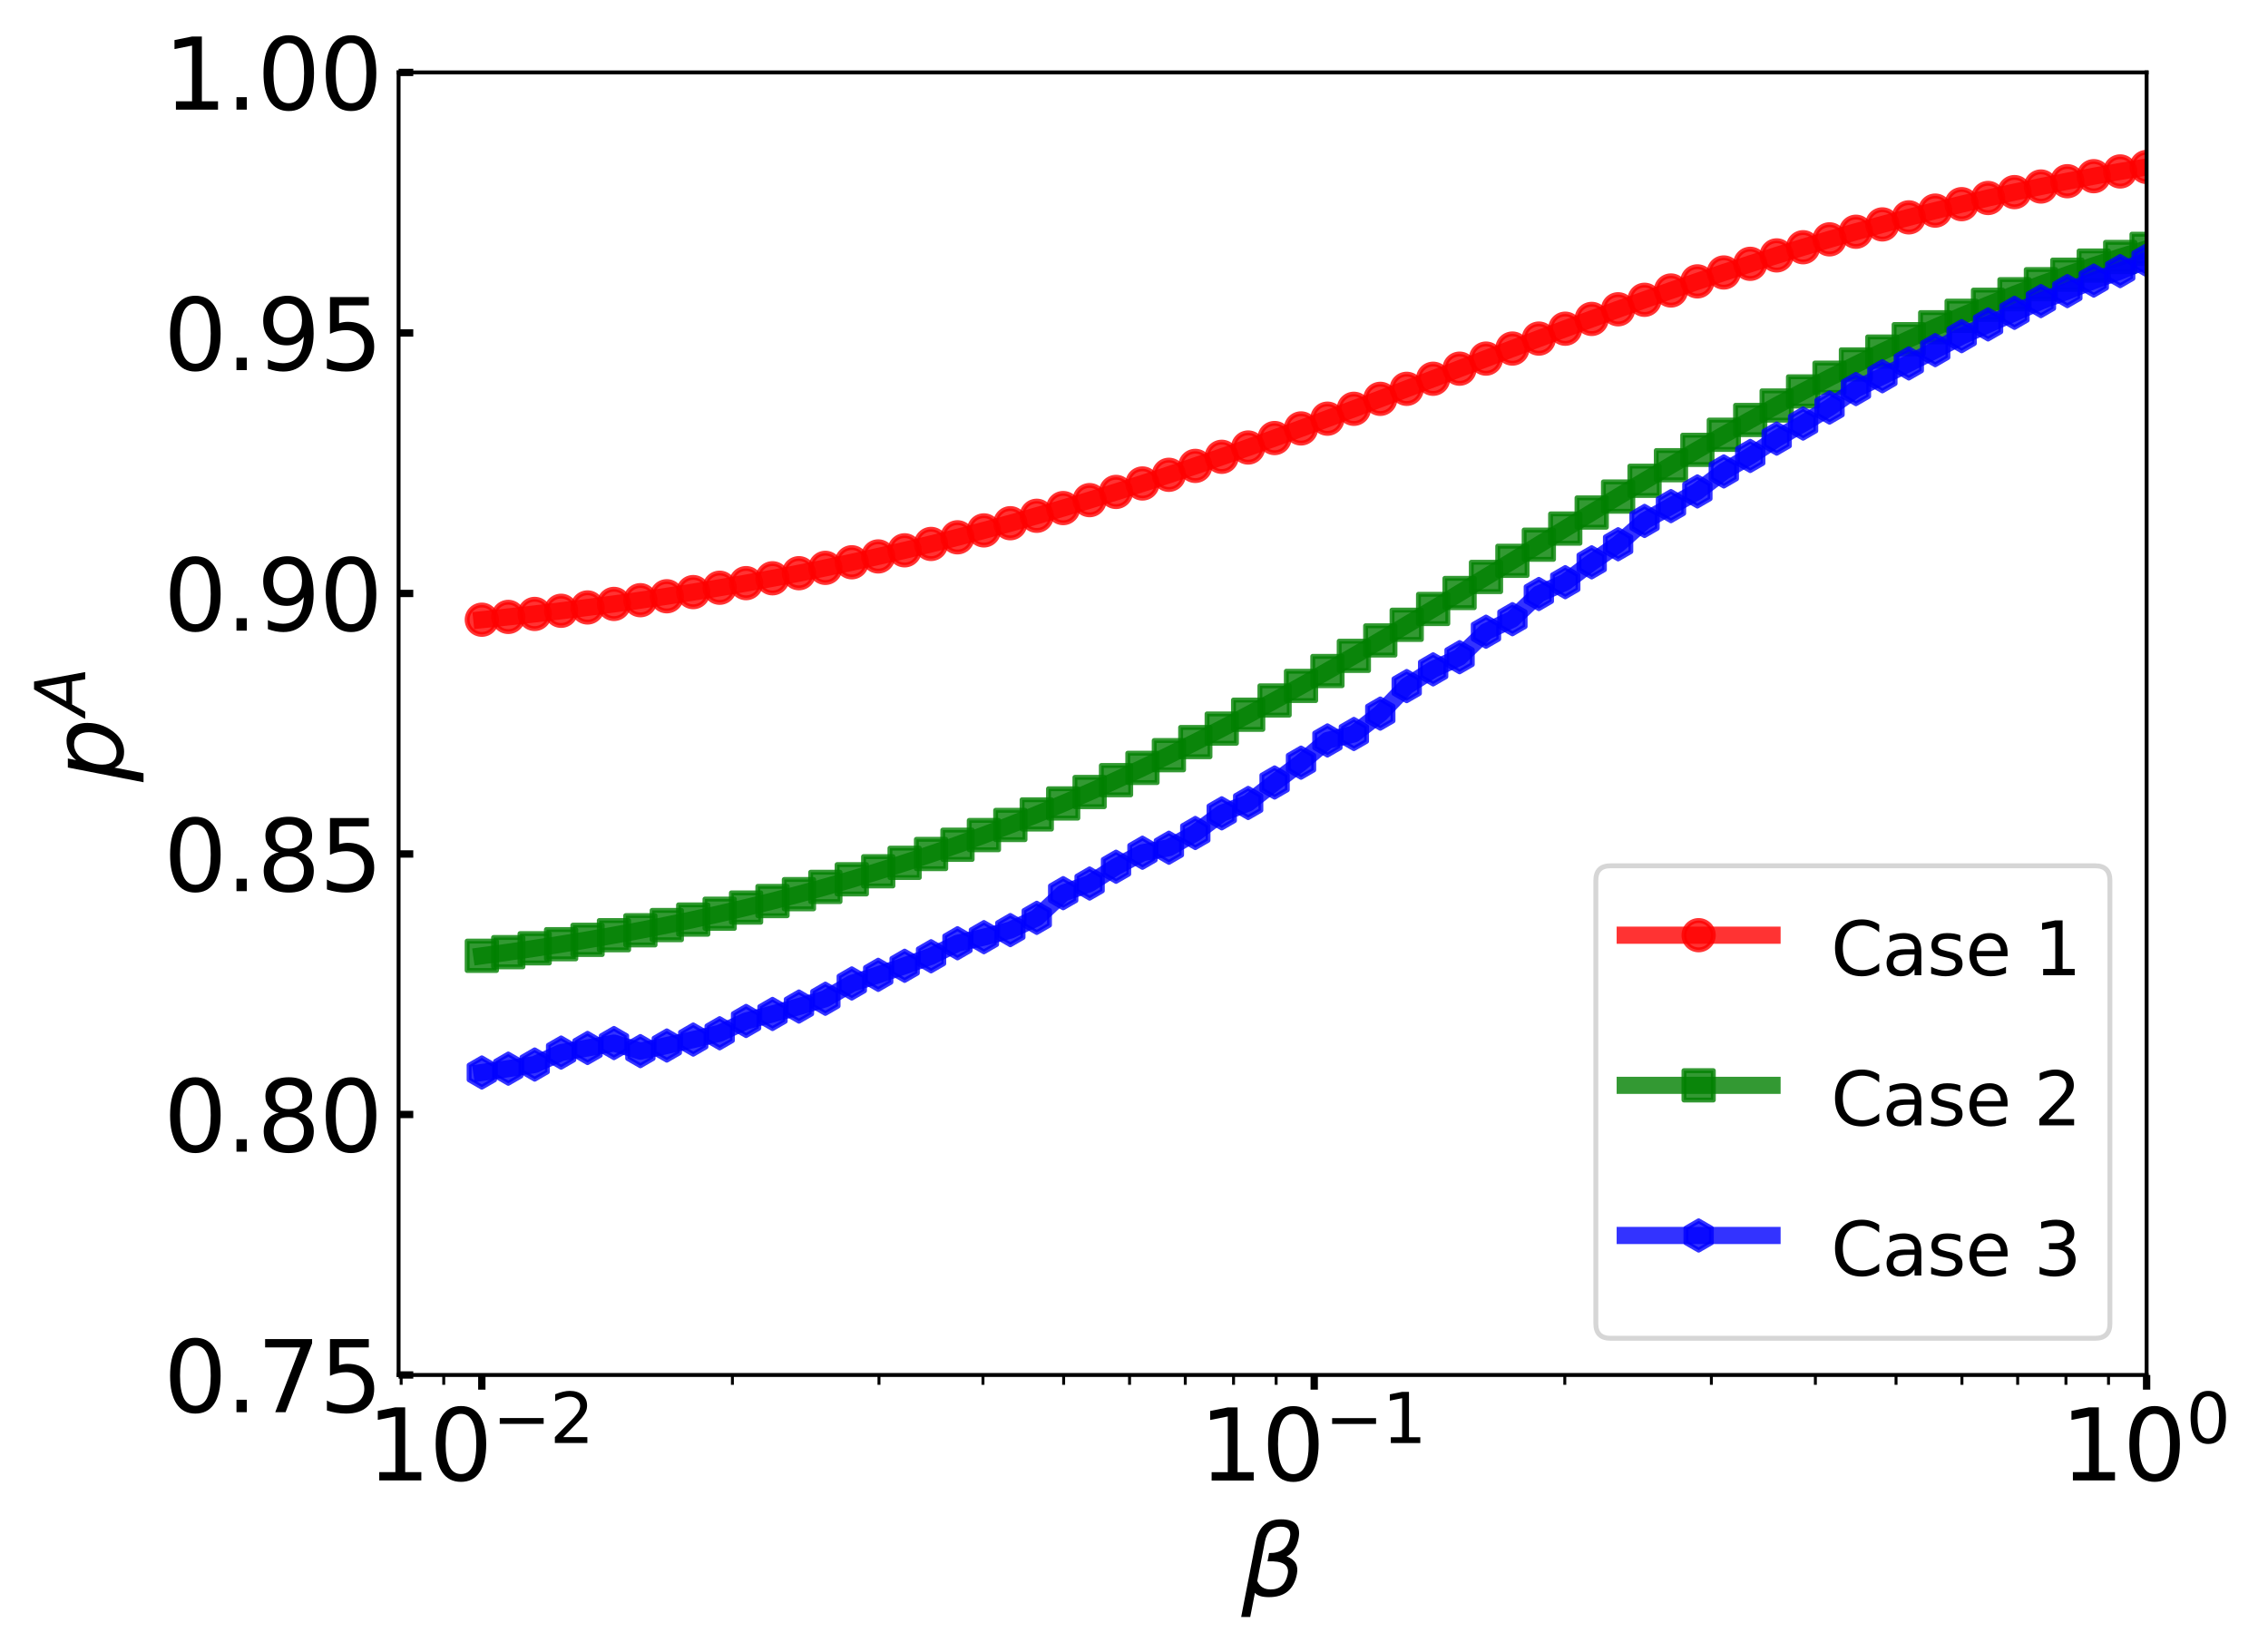 <?xml version="1.0" encoding="utf-8" standalone="no"?>
<!DOCTYPE svg PUBLIC "-//W3C//DTD SVG 1.1//EN"
  "http://www.w3.org/Graphics/SVG/1.1/DTD/svg11.dtd">
<svg xmlns:xlink="http://www.w3.org/1999/xlink" width="463.351pt" height="337.567pt" viewBox="0 0 463.351 337.567" xmlns="http://www.w3.org/2000/svg" version="1.1">
 <defs>
  <style type="text/css">*{stroke-linejoin: round; stroke-linecap: butt}</style>
 </defs>
 <g id="figure_1">
  <g id="patch_1">
   <path d="M 0 337.567 
L 463.351 337.567 
L 463.351 0 
L 0 0 
z
" style="fill: #ffffff"/>
  </g>
  <g id="axes_1">
   <g id="patch_2">
    <path d="M 81.431 280.91 
L 438.551 280.91 
L 438.551 14.798 
L 81.431 14.798 
z
" style="fill: #ffffff"/>
   </g>
   <g id="matplotlib.axis_1">
    <g id="xtick_1">
     <g id="line2d_1">
      <defs>
       <path id="m69ffaa3c7c" d="M 0 0 
L 0 3 
" style="stroke: #000000; stroke-width: 1.5"/>
      </defs>
      <g>
       <use xlink:href="#m69ffaa3c7c" x="98.437" y="280.91" style="stroke: #000000; stroke-width: 1.5"/>
      </g>
     </g>
     <g id="text_1">
      <!-- $\mathdefault{10^{-2}}$ -->
      <g transform="translate(74.937 302.607) scale(0.2 -0.2)">
       <defs>
        <path id="DejaVuSans-31" d="M 794 531 
L 1825 531 
L 1825 4091 
L 703 3866 
L 703 4441 
L 1819 4666 
L 2450 4666 
L 2450 531 
L 3481 531 
L 3481 0 
L 794 0 
L 794 531 
z
" transform="scale(0.016)"/>
        <path id="DejaVuSans-30" d="M 2034 4250 
Q 1547 4250 1301 3770 
Q 1056 3291 1056 2328 
Q 1056 1369 1301 889 
Q 1547 409 2034 409 
Q 2525 409 2770 889 
Q 3016 1369 3016 2328 
Q 3016 3291 2770 3770 
Q 2525 4250 2034 4250 
z
M 2034 4750 
Q 2819 4750 3233 4129 
Q 3647 3509 3647 2328 
Q 3647 1150 3233 529 
Q 2819 -91 2034 -91 
Q 1250 -91 836 529 
Q 422 1150 422 2328 
Q 422 3509 836 4129 
Q 1250 4750 2034 4750 
z
" transform="scale(0.016)"/>
        <path id="DejaVuSans-2212" d="M 678 2272 
L 4684 2272 
L 4684 1741 
L 678 1741 
L 678 2272 
z
" transform="scale(0.016)"/>
        <path id="DejaVuSans-32" d="M 1228 531 
L 3431 531 
L 3431 0 
L 469 0 
L 469 531 
Q 828 903 1448 1529 
Q 2069 2156 2228 2338 
Q 2531 2678 2651 2914 
Q 2772 3150 2772 3378 
Q 2772 3750 2511 3984 
Q 2250 4219 1831 4219 
Q 1534 4219 1204 4116 
Q 875 4013 500 3803 
L 500 4441 
Q 881 4594 1212 4672 
Q 1544 4750 1819 4750 
Q 2544 4750 2975 4387 
Q 3406 4025 3406 3419 
Q 3406 3131 3298 2873 
Q 3191 2616 2906 2266 
Q 2828 2175 2409 1742 
Q 1991 1309 1228 531 
z
" transform="scale(0.016)"/>
       </defs>
       <use xlink:href="#DejaVuSans-31" transform="translate(0 0.766)"/>
       <use xlink:href="#DejaVuSans-30" transform="translate(63.623 0.766)"/>
       <use xlink:href="#DejaVuSans-2212" transform="translate(128.203 39.047) scale(0.7)"/>
       <use xlink:href="#DejaVuSans-32" transform="translate(186.855 39.047) scale(0.7)"/>
      </g>
     </g>
    </g>
    <g id="xtick_2">
     <g id="line2d_2">
      <g>
       <use xlink:href="#m69ffaa3c7c" x="268.494" y="280.91" style="stroke: #000000; stroke-width: 1.5"/>
      </g>
     </g>
     <g id="text_2">
      <!-- $\mathdefault{10^{-1}}$ -->
      <g transform="translate(244.994 302.607) scale(0.2 -0.2)">
       <use xlink:href="#DejaVuSans-31" transform="translate(0 0.684)"/>
       <use xlink:href="#DejaVuSans-30" transform="translate(63.623 0.684)"/>
       <use xlink:href="#DejaVuSans-2212" transform="translate(128.203 38.966) scale(0.7)"/>
       <use xlink:href="#DejaVuSans-31" transform="translate(186.855 38.966) scale(0.7)"/>
      </g>
     </g>
    </g>
    <g id="xtick_3">
     <g id="line2d_3">
      <g>
       <use xlink:href="#m69ffaa3c7c" x="438.551" y="280.91" style="stroke: #000000; stroke-width: 1.5"/>
      </g>
     </g>
     <g id="text_3">
      <!-- $\mathdefault{10^{0}}$ -->
      <g transform="translate(420.951 302.607) scale(0.2 -0.2)">
       <use xlink:href="#DejaVuSans-31" transform="translate(0 0.766)"/>
       <use xlink:href="#DejaVuSans-30" transform="translate(63.623 0.766)"/>
       <use xlink:href="#DejaVuSans-30" transform="translate(128.203 39.047) scale(0.7)"/>
      </g>
     </g>
    </g>
    <g id="xtick_4">
     <g id="line2d_4">
      <defs>
       <path id="m3cded58cf1" d="M 0 0 
L 0 2 
" style="stroke: #000000; stroke-width: 0.6"/>
      </defs>
      <g>
       <use xlink:href="#m3cded58cf1" x="81.957" y="280.91" style="stroke: #000000; stroke-width: 0.6"/>
      </g>
     </g>
    </g>
    <g id="xtick_5">
     <g id="line2d_5">
      <g>
       <use xlink:href="#m3cded58cf1" x="90.656" y="280.91" style="stroke: #000000; stroke-width: 0.6"/>
      </g>
     </g>
    </g>
    <g id="xtick_6">
     <g id="line2d_6">
      <g>
       <use xlink:href="#m3cded58cf1" x="149.629" y="280.91" style="stroke: #000000; stroke-width: 0.6"/>
      </g>
     </g>
    </g>
    <g id="xtick_7">
     <g id="line2d_7">
      <g>
       <use xlink:href="#m3cded58cf1" x="179.575" y="280.91" style="stroke: #000000; stroke-width: 0.6"/>
      </g>
     </g>
    </g>
    <g id="xtick_8">
     <g id="line2d_8">
      <g>
       <use xlink:href="#m3cded58cf1" x="200.822" y="280.91" style="stroke: #000000; stroke-width: 0.6"/>
      </g>
     </g>
    </g>
    <g id="xtick_9">
     <g id="line2d_9">
      <g>
       <use xlink:href="#m3cded58cf1" x="217.302" y="280.91" style="stroke: #000000; stroke-width: 0.6"/>
      </g>
     </g>
    </g>
    <g id="xtick_10">
     <g id="line2d_10">
      <g>
       <use xlink:href="#m3cded58cf1" x="230.767" y="280.91" style="stroke: #000000; stroke-width: 0.6"/>
      </g>
     </g>
    </g>
    <g id="xtick_11">
     <g id="line2d_11">
      <g>
       <use xlink:href="#m3cded58cf1" x="242.152" y="280.91" style="stroke: #000000; stroke-width: 0.6"/>
      </g>
     </g>
    </g>
    <g id="xtick_12">
     <g id="line2d_12">
      <g>
       <use xlink:href="#m3cded58cf1" x="252.014" y="280.91" style="stroke: #000000; stroke-width: 0.6"/>
      </g>
     </g>
    </g>
    <g id="xtick_13">
     <g id="line2d_13">
      <g>
       <use xlink:href="#m3cded58cf1" x="260.713" y="280.91" style="stroke: #000000; stroke-width: 0.6"/>
      </g>
     </g>
    </g>
    <g id="xtick_14">
     <g id="line2d_14">
      <g>
       <use xlink:href="#m3cded58cf1" x="319.686" y="280.91" style="stroke: #000000; stroke-width: 0.6"/>
      </g>
     </g>
    </g>
    <g id="xtick_15">
     <g id="line2d_15">
      <g>
       <use xlink:href="#m3cded58cf1" x="349.632" y="280.91" style="stroke: #000000; stroke-width: 0.6"/>
      </g>
     </g>
    </g>
    <g id="xtick_16">
     <g id="line2d_16">
      <g>
       <use xlink:href="#m3cded58cf1" x="370.879" y="280.91" style="stroke: #000000; stroke-width: 0.6"/>
      </g>
     </g>
    </g>
    <g id="xtick_17">
     <g id="line2d_17">
      <g>
       <use xlink:href="#m3cded58cf1" x="387.359" y="280.91" style="stroke: #000000; stroke-width: 0.6"/>
      </g>
     </g>
    </g>
    <g id="xtick_18">
     <g id="line2d_18">
      <g>
       <use xlink:href="#m3cded58cf1" x="400.824" y="280.91" style="stroke: #000000; stroke-width: 0.6"/>
      </g>
     </g>
    </g>
    <g id="xtick_19">
     <g id="line2d_19">
      <g>
       <use xlink:href="#m3cded58cf1" x="412.209" y="280.91" style="stroke: #000000; stroke-width: 0.6"/>
      </g>
     </g>
    </g>
    <g id="xtick_20">
     <g id="line2d_20">
      <g>
       <use xlink:href="#m3cded58cf1" x="422.071" y="280.91" style="stroke: #000000; stroke-width: 0.6"/>
      </g>
     </g>
    </g>
    <g id="xtick_21">
     <g id="line2d_21">
      <g>
       <use xlink:href="#m3cded58cf1" x="430.77" y="280.91" style="stroke: #000000; stroke-width: 0.6"/>
      </g>
     </g>
    </g>
    <g id="text_4">
     <!-- $\beta$ -->
     <g transform="translate(253.591 326.167) scale(0.2 -0.2)">
      <defs>
       <path id="DejaVuSans-Oblique-3b2" d="M 872 216 
L 572 -1331 
L -6 -1331 
L 928 3478 
Q 1206 4903 2538 4903 
Q 3888 4903 3659 3700 
Q 3503 2844 2894 2531 
Q 3713 2250 3553 1416 
Q 3272 -69 1759 -66 
Q 1097 -63 872 216 
z
M 1019 966 
Q 1259 422 1875 425 
Q 2775 425 2966 1406 
Q 3138 2288 1675 2219 
L 1778 2750 
Q 2909 2731 3106 3750 
Q 3241 4438 2509 4434 
Q 1691 4434 1503 3459 
L 1019 966 
z
" transform="scale(0.016)"/>
      </defs>
      <use xlink:href="#DejaVuSans-Oblique-3b2" transform="translate(0 0.391)"/>
     </g>
    </g>
   </g>
   <g id="matplotlib.axis_2">
    <g id="ytick_1">
     <g id="line2d_22">
      <defs>
       <path id="mc1d784215a" d="M 0 0 
L 3 0 
" style="stroke: #000000; stroke-width: 1.5"/>
      </defs>
      <g>
       <use xlink:href="#mc1d784215a" x="81.431" y="280.91" style="stroke: #000000; stroke-width: 1.5"/>
      </g>
     </g>
     <g id="text_5">
      <!-- 0.75 -->
      <g transform="translate(33.4 288.509) scale(0.2 -0.2)">
       <defs>
        <path id="DejaVuSans-2e" d="M 684 794 
L 1344 794 
L 1344 0 
L 684 0 
L 684 794 
z
" transform="scale(0.016)"/>
        <path id="DejaVuSans-37" d="M 525 4666 
L 3525 4666 
L 3525 4397 
L 1831 0 
L 1172 0 
L 2766 4134 
L 525 4134 
L 525 4666 
z
" transform="scale(0.016)"/>
        <path id="DejaVuSans-35" d="M 691 4666 
L 3169 4666 
L 3169 4134 
L 1269 4134 
L 1269 2991 
Q 1406 3038 1543 3061 
Q 1681 3084 1819 3084 
Q 2600 3084 3056 2656 
Q 3513 2228 3513 1497 
Q 3513 744 3044 326 
Q 2575 -91 1722 -91 
Q 1428 -91 1123 -41 
Q 819 9 494 109 
L 494 744 
Q 775 591 1075 516 
Q 1375 441 1709 441 
Q 2250 441 2565 725 
Q 2881 1009 2881 1497 
Q 2881 1984 2565 2268 
Q 2250 2553 1709 2553 
Q 1456 2553 1204 2497 
Q 953 2441 691 2322 
L 691 4666 
z
" transform="scale(0.016)"/>
       </defs>
       <use xlink:href="#DejaVuSans-30"/>
       <use xlink:href="#DejaVuSans-2e" transform="translate(63.623 0)"/>
       <use xlink:href="#DejaVuSans-37" transform="translate(95.41 0)"/>
       <use xlink:href="#DejaVuSans-35" transform="translate(159.033 0)"/>
      </g>
     </g>
    </g>
    <g id="ytick_2">
     <g id="line2d_23">
      <g>
       <use xlink:href="#mc1d784215a" x="81.431" y="227.688" style="stroke: #000000; stroke-width: 1.5"/>
      </g>
     </g>
     <g id="text_6">
      <!-- 0.80 -->
      <g transform="translate(33.4 235.286) scale(0.2 -0.2)">
       <defs>
        <path id="DejaVuSans-38" d="M 2034 2216 
Q 1584 2216 1326 1975 
Q 1069 1734 1069 1313 
Q 1069 891 1326 650 
Q 1584 409 2034 409 
Q 2484 409 2743 651 
Q 3003 894 3003 1313 
Q 3003 1734 2745 1975 
Q 2488 2216 2034 2216 
z
M 1403 2484 
Q 997 2584 770 2862 
Q 544 3141 544 3541 
Q 544 4100 942 4425 
Q 1341 4750 2034 4750 
Q 2731 4750 3128 4425 
Q 3525 4100 3525 3541 
Q 3525 3141 3298 2862 
Q 3072 2584 2669 2484 
Q 3125 2378 3379 2068 
Q 3634 1759 3634 1313 
Q 3634 634 3220 271 
Q 2806 -91 2034 -91 
Q 1263 -91 848 271 
Q 434 634 434 1313 
Q 434 1759 690 2068 
Q 947 2378 1403 2484 
z
M 1172 3481 
Q 1172 3119 1398 2916 
Q 1625 2713 2034 2713 
Q 2441 2713 2670 2916 
Q 2900 3119 2900 3481 
Q 2900 3844 2670 4047 
Q 2441 4250 2034 4250 
Q 1625 4250 1398 4047 
Q 1172 3844 1172 3481 
z
" transform="scale(0.016)"/>
       </defs>
       <use xlink:href="#DejaVuSans-30"/>
       <use xlink:href="#DejaVuSans-2e" transform="translate(63.623 0)"/>
       <use xlink:href="#DejaVuSans-38" transform="translate(95.41 0)"/>
       <use xlink:href="#DejaVuSans-30" transform="translate(159.033 0)"/>
      </g>
     </g>
    </g>
    <g id="ytick_3">
     <g id="line2d_24">
      <g>
       <use xlink:href="#mc1d784215a" x="81.431" y="174.466" style="stroke: #000000; stroke-width: 1.5"/>
      </g>
     </g>
     <g id="text_7">
      <!-- 0.85 -->
      <g transform="translate(33.4 182.064) scale(0.2 -0.2)">
       <use xlink:href="#DejaVuSans-30"/>
       <use xlink:href="#DejaVuSans-2e" transform="translate(63.623 0)"/>
       <use xlink:href="#DejaVuSans-38" transform="translate(95.41 0)"/>
       <use xlink:href="#DejaVuSans-35" transform="translate(159.033 0)"/>
      </g>
     </g>
    </g>
    <g id="ytick_4">
     <g id="line2d_25">
      <g>
       <use xlink:href="#mc1d784215a" x="81.431" y="121.243" style="stroke: #000000; stroke-width: 1.5"/>
      </g>
     </g>
     <g id="text_8">
      <!-- 0.90 -->
      <g transform="translate(33.4 128.842) scale(0.2 -0.2)">
       <defs>
        <path id="DejaVuSans-39" d="M 703 97 
L 703 672 
Q 941 559 1184 500 
Q 1428 441 1663 441 
Q 2288 441 2617 861 
Q 2947 1281 2994 2138 
Q 2813 1869 2534 1725 
Q 2256 1581 1919 1581 
Q 1219 1581 811 2004 
Q 403 2428 403 3163 
Q 403 3881 828 4315 
Q 1253 4750 1959 4750 
Q 2769 4750 3195 4129 
Q 3622 3509 3622 2328 
Q 3622 1225 3098 567 
Q 2575 -91 1691 -91 
Q 1453 -91 1209 -44 
Q 966 3 703 97 
z
M 1959 2075 
Q 2384 2075 2632 2365 
Q 2881 2656 2881 3163 
Q 2881 3666 2632 3958 
Q 2384 4250 1959 4250 
Q 1534 4250 1286 3958 
Q 1038 3666 1038 3163 
Q 1038 2656 1286 2365 
Q 1534 2075 1959 2075 
z
" transform="scale(0.016)"/>
       </defs>
       <use xlink:href="#DejaVuSans-30"/>
       <use xlink:href="#DejaVuSans-2e" transform="translate(63.623 0)"/>
       <use xlink:href="#DejaVuSans-39" transform="translate(95.41 0)"/>
       <use xlink:href="#DejaVuSans-30" transform="translate(159.033 0)"/>
      </g>
     </g>
    </g>
    <g id="ytick_5">
     <g id="line2d_26">
      <g>
       <use xlink:href="#mc1d784215a" x="81.431" y="68.021" style="stroke: #000000; stroke-width: 1.5"/>
      </g>
     </g>
     <g id="text_9">
      <!-- 0.95 -->
      <g transform="translate(33.4 75.619) scale(0.2 -0.2)">
       <use xlink:href="#DejaVuSans-30"/>
       <use xlink:href="#DejaVuSans-2e" transform="translate(63.623 0)"/>
       <use xlink:href="#DejaVuSans-39" transform="translate(95.41 0)"/>
       <use xlink:href="#DejaVuSans-35" transform="translate(159.033 0)"/>
      </g>
     </g>
    </g>
    <g id="ytick_6">
     <g id="line2d_27">
      <g>
       <use xlink:href="#mc1d784215a" x="81.431" y="14.798" style="stroke: #000000; stroke-width: 1.5"/>
      </g>
     </g>
     <g id="text_10">
      <!-- 1.00 -->
      <g transform="translate(33.4 22.397) scale(0.2 -0.2)">
       <use xlink:href="#DejaVuSans-31"/>
       <use xlink:href="#DejaVuSans-2e" transform="translate(63.623 0)"/>
       <use xlink:href="#DejaVuSans-30" transform="translate(95.41 0)"/>
       <use xlink:href="#DejaVuSans-30" transform="translate(159.033 0)"/>
      </g>
     </g>
    </g>
    <g id="text_11">
     <!-- $p^{A}$ -->
     <g transform="translate(25.2 159.754) rotate(-90) scale(0.2 -0.2)">
      <defs>
       <path id="DejaVuSans-Oblique-70" d="M 3175 2156 
Q 3175 2616 2975 2859 
Q 2775 3103 2400 3103 
Q 2144 3103 1911 2972 
Q 1678 2841 1497 2591 
Q 1319 2344 1212 1994 
Q 1106 1644 1106 1300 
Q 1106 863 1306 627 
Q 1506 391 1875 391 
Q 2147 391 2380 519 
Q 2613 647 2778 891 
Q 2956 1147 3065 1494 
Q 3175 1841 3175 2156 
z
M 1394 2969 
Q 1625 3272 1939 3428 
Q 2253 3584 2638 3584 
Q 3175 3584 3472 3232 
Q 3769 2881 3769 2247 
Q 3769 1728 3584 1258 
Q 3400 788 3053 416 
Q 2822 169 2531 39 
Q 2241 -91 1919 -91 
Q 1547 -91 1294 64 
Q 1041 219 916 525 
L 556 -1331 
L -19 -1331 
L 922 3500 
L 1497 3500 
L 1394 2969 
z
" transform="scale(0.016)"/>
       <path id="DejaVuSans-Oblique-41" d="M 2356 4666 
L 3072 4666 
L 3938 0 
L 3278 0 
L 3084 1197 
L 984 1197 
L 325 0 
L -341 0 
L 2356 4666 
z
M 2584 4044 
L 1275 1722 
L 2988 1722 
L 2584 4044 
z
" transform="scale(0.016)"/>
      </defs>
      <use xlink:href="#DejaVuSans-Oblique-70" transform="translate(0 0.684)"/>
      <use xlink:href="#DejaVuSans-Oblique-41" transform="translate(68.126 38.966) scale(0.7)"/>
     </g>
    </g>
   </g>
   <g id="line2d_28">
    <path d="M 98.437 126.609 
L 103.836 126.036 
L 109.234 125.428 
L 114.633 124.785 
L 120.032 124.103 
L 125.43 123.383 
L 130.829 122.621 
L 136.227 121.817 
L 141.626 120.968 
L 147.025 120.075 
L 152.423 119.134 
L 157.822 118.144 
L 163.221 117.106 
L 168.619 116.016 
L 174.018 114.874 
L 179.417 113.679 
L 184.815 112.431 
L 190.214 111.129 
L 195.612 109.772 
L 201.011 108.361 
L 206.41 106.895 
L 211.808 105.375 
L 217.207 103.802 
L 222.606 102.177 
L 228.004 100.501 
L 233.403 98.775 
L 238.802 97.002 
L 244.2 95.184 
L 249.599 93.325 
L 254.998 91.426 
L 260.396 89.492 
L 265.795 87.527 
L 271.193 85.534 
L 276.592 83.517 
L 281.991 81.483 
L 287.389 79.435 
L 292.788 77.379 
L 298.187 75.319 
L 303.585 73.262 
L 308.984 71.211 
L 314.383 69.174 
L 319.781 67.153 
L 325.18 65.156 
L 330.578 63.186 
L 335.977 61.248 
L 341.376 59.347 
L 346.774 57.486 
L 352.173 55.669 
L 357.572 53.899 
L 362.97 52.179 
L 368.369 50.512 
L 373.768 48.9 
L 379.166 47.345 
L 384.565 45.847 
L 389.963 44.408 
L 395.362 43.029 
L 400.761 41.709 
L 406.159 40.449 
L 411.558 39.249 
L 416.957 38.107 
L 422.355 37.023 
L 427.754 35.997 
L 433.153 35.026 
L 438.551 34.11 
" clip-path="url(#pe1bb1649dc)" style="fill: none; stroke: #ff0000; stroke-opacity: 0.8; stroke-width: 3.5; stroke-linecap: square"/>
    <defs>
     <path id="m45ad259f11" d="M 0 3 
C 0.796 3 1.559 2.684 2.121 2.121 
C 2.684 1.559 3 0.796 3 0 
C 3 -0.796 2.684 -1.559 2.121 -2.121 
C 1.559 -2.684 0.796 -3 0 -3 
C -0.796 -3 -1.559 -2.684 -2.121 -2.121 
C -2.684 -1.559 -3 -0.796 -3 0 
C -3 0.796 -2.684 1.559 -2.121 2.121 
C -1.559 2.684 -0.796 3 0 3 
z
" style="stroke: #ff0000; stroke-opacity: 0.8"/>
    </defs>
    <g clip-path="url(#pe1bb1649dc)">
     <use xlink:href="#m45ad259f11" x="98.437" y="126.609" style="fill: #ff0000; fill-opacity: 0.8; stroke: #ff0000; stroke-opacity: 0.8"/>
     <use xlink:href="#m45ad259f11" x="103.836" y="126.036" style="fill: #ff0000; fill-opacity: 0.8; stroke: #ff0000; stroke-opacity: 0.8"/>
     <use xlink:href="#m45ad259f11" x="109.234" y="125.428" style="fill: #ff0000; fill-opacity: 0.8; stroke: #ff0000; stroke-opacity: 0.8"/>
     <use xlink:href="#m45ad259f11" x="114.633" y="124.785" style="fill: #ff0000; fill-opacity: 0.8; stroke: #ff0000; stroke-opacity: 0.8"/>
     <use xlink:href="#m45ad259f11" x="120.032" y="124.103" style="fill: #ff0000; fill-opacity: 0.8; stroke: #ff0000; stroke-opacity: 0.8"/>
     <use xlink:href="#m45ad259f11" x="125.43" y="123.383" style="fill: #ff0000; fill-opacity: 0.8; stroke: #ff0000; stroke-opacity: 0.8"/>
     <use xlink:href="#m45ad259f11" x="130.829" y="122.621" style="fill: #ff0000; fill-opacity: 0.8; stroke: #ff0000; stroke-opacity: 0.8"/>
     <use xlink:href="#m45ad259f11" x="136.227" y="121.817" style="fill: #ff0000; fill-opacity: 0.8; stroke: #ff0000; stroke-opacity: 0.8"/>
     <use xlink:href="#m45ad259f11" x="141.626" y="120.968" style="fill: #ff0000; fill-opacity: 0.8; stroke: #ff0000; stroke-opacity: 0.8"/>
     <use xlink:href="#m45ad259f11" x="147.025" y="120.075" style="fill: #ff0000; fill-opacity: 0.8; stroke: #ff0000; stroke-opacity: 0.8"/>
     <use xlink:href="#m45ad259f11" x="152.423" y="119.134" style="fill: #ff0000; fill-opacity: 0.8; stroke: #ff0000; stroke-opacity: 0.8"/>
     <use xlink:href="#m45ad259f11" x="157.822" y="118.144" style="fill: #ff0000; fill-opacity: 0.8; stroke: #ff0000; stroke-opacity: 0.8"/>
     <use xlink:href="#m45ad259f11" x="163.221" y="117.106" style="fill: #ff0000; fill-opacity: 0.8; stroke: #ff0000; stroke-opacity: 0.8"/>
     <use xlink:href="#m45ad259f11" x="168.619" y="116.016" style="fill: #ff0000; fill-opacity: 0.8; stroke: #ff0000; stroke-opacity: 0.8"/>
     <use xlink:href="#m45ad259f11" x="174.018" y="114.874" style="fill: #ff0000; fill-opacity: 0.8; stroke: #ff0000; stroke-opacity: 0.8"/>
     <use xlink:href="#m45ad259f11" x="179.417" y="113.679" style="fill: #ff0000; fill-opacity: 0.8; stroke: #ff0000; stroke-opacity: 0.8"/>
     <use xlink:href="#m45ad259f11" x="184.815" y="112.431" style="fill: #ff0000; fill-opacity: 0.8; stroke: #ff0000; stroke-opacity: 0.8"/>
     <use xlink:href="#m45ad259f11" x="190.214" y="111.129" style="fill: #ff0000; fill-opacity: 0.8; stroke: #ff0000; stroke-opacity: 0.8"/>
     <use xlink:href="#m45ad259f11" x="195.612" y="109.772" style="fill: #ff0000; fill-opacity: 0.8; stroke: #ff0000; stroke-opacity: 0.8"/>
     <use xlink:href="#m45ad259f11" x="201.011" y="108.361" style="fill: #ff0000; fill-opacity: 0.8; stroke: #ff0000; stroke-opacity: 0.8"/>
     <use xlink:href="#m45ad259f11" x="206.41" y="106.895" style="fill: #ff0000; fill-opacity: 0.8; stroke: #ff0000; stroke-opacity: 0.8"/>
     <use xlink:href="#m45ad259f11" x="211.808" y="105.375" style="fill: #ff0000; fill-opacity: 0.8; stroke: #ff0000; stroke-opacity: 0.8"/>
     <use xlink:href="#m45ad259f11" x="217.207" y="103.802" style="fill: #ff0000; fill-opacity: 0.8; stroke: #ff0000; stroke-opacity: 0.8"/>
     <use xlink:href="#m45ad259f11" x="222.606" y="102.177" style="fill: #ff0000; fill-opacity: 0.8; stroke: #ff0000; stroke-opacity: 0.8"/>
     <use xlink:href="#m45ad259f11" x="228.004" y="100.501" style="fill: #ff0000; fill-opacity: 0.8; stroke: #ff0000; stroke-opacity: 0.8"/>
     <use xlink:href="#m45ad259f11" x="233.403" y="98.775" style="fill: #ff0000; fill-opacity: 0.8; stroke: #ff0000; stroke-opacity: 0.8"/>
     <use xlink:href="#m45ad259f11" x="238.802" y="97.002" style="fill: #ff0000; fill-opacity: 0.8; stroke: #ff0000; stroke-opacity: 0.8"/>
     <use xlink:href="#m45ad259f11" x="244.2" y="95.184" style="fill: #ff0000; fill-opacity: 0.8; stroke: #ff0000; stroke-opacity: 0.8"/>
     <use xlink:href="#m45ad259f11" x="249.599" y="93.325" style="fill: #ff0000; fill-opacity: 0.8; stroke: #ff0000; stroke-opacity: 0.8"/>
     <use xlink:href="#m45ad259f11" x="254.998" y="91.426" style="fill: #ff0000; fill-opacity: 0.8; stroke: #ff0000; stroke-opacity: 0.8"/>
     <use xlink:href="#m45ad259f11" x="260.396" y="89.492" style="fill: #ff0000; fill-opacity: 0.8; stroke: #ff0000; stroke-opacity: 0.8"/>
     <use xlink:href="#m45ad259f11" x="265.795" y="87.527" style="fill: #ff0000; fill-opacity: 0.8; stroke: #ff0000; stroke-opacity: 0.8"/>
     <use xlink:href="#m45ad259f11" x="271.193" y="85.534" style="fill: #ff0000; fill-opacity: 0.8; stroke: #ff0000; stroke-opacity: 0.8"/>
     <use xlink:href="#m45ad259f11" x="276.592" y="83.517" style="fill: #ff0000; fill-opacity: 0.8; stroke: #ff0000; stroke-opacity: 0.8"/>
     <use xlink:href="#m45ad259f11" x="281.991" y="81.483" style="fill: #ff0000; fill-opacity: 0.8; stroke: #ff0000; stroke-opacity: 0.8"/>
     <use xlink:href="#m45ad259f11" x="287.389" y="79.435" style="fill: #ff0000; fill-opacity: 0.8; stroke: #ff0000; stroke-opacity: 0.8"/>
     <use xlink:href="#m45ad259f11" x="292.788" y="77.379" style="fill: #ff0000; fill-opacity: 0.8; stroke: #ff0000; stroke-opacity: 0.8"/>
     <use xlink:href="#m45ad259f11" x="298.187" y="75.319" style="fill: #ff0000; fill-opacity: 0.8; stroke: #ff0000; stroke-opacity: 0.8"/>
     <use xlink:href="#m45ad259f11" x="303.585" y="73.262" style="fill: #ff0000; fill-opacity: 0.8; stroke: #ff0000; stroke-opacity: 0.8"/>
     <use xlink:href="#m45ad259f11" x="308.984" y="71.211" style="fill: #ff0000; fill-opacity: 0.8; stroke: #ff0000; stroke-opacity: 0.8"/>
     <use xlink:href="#m45ad259f11" x="314.383" y="69.174" style="fill: #ff0000; fill-opacity: 0.8; stroke: #ff0000; stroke-opacity: 0.8"/>
     <use xlink:href="#m45ad259f11" x="319.781" y="67.153" style="fill: #ff0000; fill-opacity: 0.8; stroke: #ff0000; stroke-opacity: 0.8"/>
     <use xlink:href="#m45ad259f11" x="325.18" y="65.156" style="fill: #ff0000; fill-opacity: 0.8; stroke: #ff0000; stroke-opacity: 0.8"/>
     <use xlink:href="#m45ad259f11" x="330.578" y="63.186" style="fill: #ff0000; fill-opacity: 0.8; stroke: #ff0000; stroke-opacity: 0.8"/>
     <use xlink:href="#m45ad259f11" x="335.977" y="61.248" style="fill: #ff0000; fill-opacity: 0.8; stroke: #ff0000; stroke-opacity: 0.8"/>
     <use xlink:href="#m45ad259f11" x="341.376" y="59.347" style="fill: #ff0000; fill-opacity: 0.8; stroke: #ff0000; stroke-opacity: 0.8"/>
     <use xlink:href="#m45ad259f11" x="346.774" y="57.486" style="fill: #ff0000; fill-opacity: 0.8; stroke: #ff0000; stroke-opacity: 0.8"/>
     <use xlink:href="#m45ad259f11" x="352.173" y="55.669" style="fill: #ff0000; fill-opacity: 0.8; stroke: #ff0000; stroke-opacity: 0.8"/>
     <use xlink:href="#m45ad259f11" x="357.572" y="53.899" style="fill: #ff0000; fill-opacity: 0.8; stroke: #ff0000; stroke-opacity: 0.8"/>
     <use xlink:href="#m45ad259f11" x="362.97" y="52.179" style="fill: #ff0000; fill-opacity: 0.8; stroke: #ff0000; stroke-opacity: 0.8"/>
     <use xlink:href="#m45ad259f11" x="368.369" y="50.512" style="fill: #ff0000; fill-opacity: 0.8; stroke: #ff0000; stroke-opacity: 0.8"/>
     <use xlink:href="#m45ad259f11" x="373.768" y="48.9" style="fill: #ff0000; fill-opacity: 0.8; stroke: #ff0000; stroke-opacity: 0.8"/>
     <use xlink:href="#m45ad259f11" x="379.166" y="47.345" style="fill: #ff0000; fill-opacity: 0.8; stroke: #ff0000; stroke-opacity: 0.8"/>
     <use xlink:href="#m45ad259f11" x="384.565" y="45.847" style="fill: #ff0000; fill-opacity: 0.8; stroke: #ff0000; stroke-opacity: 0.8"/>
     <use xlink:href="#m45ad259f11" x="389.963" y="44.408" style="fill: #ff0000; fill-opacity: 0.8; stroke: #ff0000; stroke-opacity: 0.8"/>
     <use xlink:href="#m45ad259f11" x="395.362" y="43.029" style="fill: #ff0000; fill-opacity: 0.8; stroke: #ff0000; stroke-opacity: 0.8"/>
     <use xlink:href="#m45ad259f11" x="400.761" y="41.709" style="fill: #ff0000; fill-opacity: 0.8; stroke: #ff0000; stroke-opacity: 0.8"/>
     <use xlink:href="#m45ad259f11" x="406.159" y="40.449" style="fill: #ff0000; fill-opacity: 0.8; stroke: #ff0000; stroke-opacity: 0.8"/>
     <use xlink:href="#m45ad259f11" x="411.558" y="39.249" style="fill: #ff0000; fill-opacity: 0.8; stroke: #ff0000; stroke-opacity: 0.8"/>
     <use xlink:href="#m45ad259f11" x="416.957" y="38.107" style="fill: #ff0000; fill-opacity: 0.8; stroke: #ff0000; stroke-opacity: 0.8"/>
     <use xlink:href="#m45ad259f11" x="422.355" y="37.023" style="fill: #ff0000; fill-opacity: 0.8; stroke: #ff0000; stroke-opacity: 0.8"/>
     <use xlink:href="#m45ad259f11" x="427.754" y="35.997" style="fill: #ff0000; fill-opacity: 0.8; stroke: #ff0000; stroke-opacity: 0.8"/>
     <use xlink:href="#m45ad259f11" x="433.153" y="35.026" style="fill: #ff0000; fill-opacity: 0.8; stroke: #ff0000; stroke-opacity: 0.8"/>
     <use xlink:href="#m45ad259f11" x="438.551" y="34.11" style="fill: #ff0000; fill-opacity: 0.8; stroke: #ff0000; stroke-opacity: 0.8"/>
    </g>
   </g>
   <g id="line2d_29">
    <path d="M 98.437 195.269 
L 103.836 194.528 
L 109.234 193.739 
L 114.633 192.9 
L 120.032 192.008 
L 125.43 191.062 
L 130.829 190.058 
L 136.227 188.994 
L 141.626 187.867 
L 147.025 186.675 
L 152.423 185.414 
L 157.822 184.083 
L 163.221 182.678 
L 168.619 181.198 
L 174.018 179.64 
L 179.417 178.001 
L 184.815 176.28 
L 190.214 174.475 
L 195.612 172.584 
L 201.011 170.607 
L 206.41 168.541 
L 211.808 166.386 
L 217.207 164.142 
L 222.606 161.809 
L 228.004 159.388 
L 233.403 156.88 
L 238.802 154.286 
L 244.2 151.609 
L 249.599 148.851 
L 254.998 146.015 
L 260.396 143.107 
L 265.795 140.129 
L 271.193 137.088 
L 276.592 133.99 
L 281.991 130.84 
L 287.389 127.645 
L 292.788 124.414 
L 298.187 121.153 
L 303.585 117.871 
L 308.984 114.577 
L 314.383 111.28 
L 319.781 107.987 
L 325.18 104.708 
L 330.578 101.452 
L 335.977 98.226 
L 341.376 95.041 
L 346.774 91.903 
L 352.173 88.82 
L 357.572 85.798 
L 362.97 82.846 
L 368.369 79.968 
L 373.768 77.17 
L 379.166 74.457 
L 384.565 71.831 
L 389.963 69.297 
L 395.362 66.858 
L 400.761 64.514 
L 406.159 62.268 
L 411.558 60.12 
L 416.957 58.07 
L 422.355 56.119 
L 427.754 54.265 
L 433.153 52.508 
L 438.551 50.845 
" clip-path="url(#pe1bb1649dc)" style="fill: none; stroke: #008000; stroke-opacity: 0.8; stroke-width: 3.5; stroke-linecap: square"/>
    <defs>
     <path id="m18c9f0ca67" d="M -3 3 
L 3 3 
L 3 -3 
L -3 -3 
z
" style="stroke: #008000; stroke-opacity: 0.8; stroke-linejoin: miter"/>
    </defs>
    <g clip-path="url(#pe1bb1649dc)">
     <use xlink:href="#m18c9f0ca67" x="98.437" y="195.269" style="fill: #008000; fill-opacity: 0.8; stroke: #008000; stroke-opacity: 0.8; stroke-linejoin: miter"/>
     <use xlink:href="#m18c9f0ca67" x="103.836" y="194.528" style="fill: #008000; fill-opacity: 0.8; stroke: #008000; stroke-opacity: 0.8; stroke-linejoin: miter"/>
     <use xlink:href="#m18c9f0ca67" x="109.234" y="193.739" style="fill: #008000; fill-opacity: 0.8; stroke: #008000; stroke-opacity: 0.8; stroke-linejoin: miter"/>
     <use xlink:href="#m18c9f0ca67" x="114.633" y="192.9" style="fill: #008000; fill-opacity: 0.8; stroke: #008000; stroke-opacity: 0.8; stroke-linejoin: miter"/>
     <use xlink:href="#m18c9f0ca67" x="120.032" y="192.008" style="fill: #008000; fill-opacity: 0.8; stroke: #008000; stroke-opacity: 0.8; stroke-linejoin: miter"/>
     <use xlink:href="#m18c9f0ca67" x="125.43" y="191.062" style="fill: #008000; fill-opacity: 0.8; stroke: #008000; stroke-opacity: 0.8; stroke-linejoin: miter"/>
     <use xlink:href="#m18c9f0ca67" x="130.829" y="190.058" style="fill: #008000; fill-opacity: 0.8; stroke: #008000; stroke-opacity: 0.8; stroke-linejoin: miter"/>
     <use xlink:href="#m18c9f0ca67" x="136.227" y="188.994" style="fill: #008000; fill-opacity: 0.8; stroke: #008000; stroke-opacity: 0.8; stroke-linejoin: miter"/>
     <use xlink:href="#m18c9f0ca67" x="141.626" y="187.867" style="fill: #008000; fill-opacity: 0.8; stroke: #008000; stroke-opacity: 0.8; stroke-linejoin: miter"/>
     <use xlink:href="#m18c9f0ca67" x="147.025" y="186.675" style="fill: #008000; fill-opacity: 0.8; stroke: #008000; stroke-opacity: 0.8; stroke-linejoin: miter"/>
     <use xlink:href="#m18c9f0ca67" x="152.423" y="185.414" style="fill: #008000; fill-opacity: 0.8; stroke: #008000; stroke-opacity: 0.8; stroke-linejoin: miter"/>
     <use xlink:href="#m18c9f0ca67" x="157.822" y="184.083" style="fill: #008000; fill-opacity: 0.8; stroke: #008000; stroke-opacity: 0.8; stroke-linejoin: miter"/>
     <use xlink:href="#m18c9f0ca67" x="163.221" y="182.678" style="fill: #008000; fill-opacity: 0.8; stroke: #008000; stroke-opacity: 0.8; stroke-linejoin: miter"/>
     <use xlink:href="#m18c9f0ca67" x="168.619" y="181.198" style="fill: #008000; fill-opacity: 0.8; stroke: #008000; stroke-opacity: 0.8; stroke-linejoin: miter"/>
     <use xlink:href="#m18c9f0ca67" x="174.018" y="179.64" style="fill: #008000; fill-opacity: 0.8; stroke: #008000; stroke-opacity: 0.8; stroke-linejoin: miter"/>
     <use xlink:href="#m18c9f0ca67" x="179.417" y="178.001" style="fill: #008000; fill-opacity: 0.8; stroke: #008000; stroke-opacity: 0.8; stroke-linejoin: miter"/>
     <use xlink:href="#m18c9f0ca67" x="184.815" y="176.28" style="fill: #008000; fill-opacity: 0.8; stroke: #008000; stroke-opacity: 0.8; stroke-linejoin: miter"/>
     <use xlink:href="#m18c9f0ca67" x="190.214" y="174.475" style="fill: #008000; fill-opacity: 0.8; stroke: #008000; stroke-opacity: 0.8; stroke-linejoin: miter"/>
     <use xlink:href="#m18c9f0ca67" x="195.612" y="172.584" style="fill: #008000; fill-opacity: 0.8; stroke: #008000; stroke-opacity: 0.8; stroke-linejoin: miter"/>
     <use xlink:href="#m18c9f0ca67" x="201.011" y="170.607" style="fill: #008000; fill-opacity: 0.8; stroke: #008000; stroke-opacity: 0.8; stroke-linejoin: miter"/>
     <use xlink:href="#m18c9f0ca67" x="206.41" y="168.541" style="fill: #008000; fill-opacity: 0.8; stroke: #008000; stroke-opacity: 0.8; stroke-linejoin: miter"/>
     <use xlink:href="#m18c9f0ca67" x="211.808" y="166.386" style="fill: #008000; fill-opacity: 0.8; stroke: #008000; stroke-opacity: 0.8; stroke-linejoin: miter"/>
     <use xlink:href="#m18c9f0ca67" x="217.207" y="164.142" style="fill: #008000; fill-opacity: 0.8; stroke: #008000; stroke-opacity: 0.8; stroke-linejoin: miter"/>
     <use xlink:href="#m18c9f0ca67" x="222.606" y="161.809" style="fill: #008000; fill-opacity: 0.8; stroke: #008000; stroke-opacity: 0.8; stroke-linejoin: miter"/>
     <use xlink:href="#m18c9f0ca67" x="228.004" y="159.388" style="fill: #008000; fill-opacity: 0.8; stroke: #008000; stroke-opacity: 0.8; stroke-linejoin: miter"/>
     <use xlink:href="#m18c9f0ca67" x="233.403" y="156.88" style="fill: #008000; fill-opacity: 0.8; stroke: #008000; stroke-opacity: 0.8; stroke-linejoin: miter"/>
     <use xlink:href="#m18c9f0ca67" x="238.802" y="154.286" style="fill: #008000; fill-opacity: 0.8; stroke: #008000; stroke-opacity: 0.8; stroke-linejoin: miter"/>
     <use xlink:href="#m18c9f0ca67" x="244.2" y="151.609" style="fill: #008000; fill-opacity: 0.8; stroke: #008000; stroke-opacity: 0.8; stroke-linejoin: miter"/>
     <use xlink:href="#m18c9f0ca67" x="249.599" y="148.851" style="fill: #008000; fill-opacity: 0.8; stroke: #008000; stroke-opacity: 0.8; stroke-linejoin: miter"/>
     <use xlink:href="#m18c9f0ca67" x="254.998" y="146.015" style="fill: #008000; fill-opacity: 0.8; stroke: #008000; stroke-opacity: 0.8; stroke-linejoin: miter"/>
     <use xlink:href="#m18c9f0ca67" x="260.396" y="143.107" style="fill: #008000; fill-opacity: 0.8; stroke: #008000; stroke-opacity: 0.8; stroke-linejoin: miter"/>
     <use xlink:href="#m18c9f0ca67" x="265.795" y="140.129" style="fill: #008000; fill-opacity: 0.8; stroke: #008000; stroke-opacity: 0.8; stroke-linejoin: miter"/>
     <use xlink:href="#m18c9f0ca67" x="271.193" y="137.088" style="fill: #008000; fill-opacity: 0.8; stroke: #008000; stroke-opacity: 0.8; stroke-linejoin: miter"/>
     <use xlink:href="#m18c9f0ca67" x="276.592" y="133.99" style="fill: #008000; fill-opacity: 0.8; stroke: #008000; stroke-opacity: 0.8; stroke-linejoin: miter"/>
     <use xlink:href="#m18c9f0ca67" x="281.991" y="130.84" style="fill: #008000; fill-opacity: 0.8; stroke: #008000; stroke-opacity: 0.8; stroke-linejoin: miter"/>
     <use xlink:href="#m18c9f0ca67" x="287.389" y="127.645" style="fill: #008000; fill-opacity: 0.8; stroke: #008000; stroke-opacity: 0.8; stroke-linejoin: miter"/>
     <use xlink:href="#m18c9f0ca67" x="292.788" y="124.414" style="fill: #008000; fill-opacity: 0.8; stroke: #008000; stroke-opacity: 0.8; stroke-linejoin: miter"/>
     <use xlink:href="#m18c9f0ca67" x="298.187" y="121.153" style="fill: #008000; fill-opacity: 0.8; stroke: #008000; stroke-opacity: 0.8; stroke-linejoin: miter"/>
     <use xlink:href="#m18c9f0ca67" x="303.585" y="117.871" style="fill: #008000; fill-opacity: 0.8; stroke: #008000; stroke-opacity: 0.8; stroke-linejoin: miter"/>
     <use xlink:href="#m18c9f0ca67" x="308.984" y="114.577" style="fill: #008000; fill-opacity: 0.8; stroke: #008000; stroke-opacity: 0.8; stroke-linejoin: miter"/>
     <use xlink:href="#m18c9f0ca67" x="314.383" y="111.28" style="fill: #008000; fill-opacity: 0.8; stroke: #008000; stroke-opacity: 0.8; stroke-linejoin: miter"/>
     <use xlink:href="#m18c9f0ca67" x="319.781" y="107.987" style="fill: #008000; fill-opacity: 0.8; stroke: #008000; stroke-opacity: 0.8; stroke-linejoin: miter"/>
     <use xlink:href="#m18c9f0ca67" x="325.18" y="104.708" style="fill: #008000; fill-opacity: 0.8; stroke: #008000; stroke-opacity: 0.8; stroke-linejoin: miter"/>
     <use xlink:href="#m18c9f0ca67" x="330.578" y="101.452" style="fill: #008000; fill-opacity: 0.8; stroke: #008000; stroke-opacity: 0.8; stroke-linejoin: miter"/>
     <use xlink:href="#m18c9f0ca67" x="335.977" y="98.226" style="fill: #008000; fill-opacity: 0.8; stroke: #008000; stroke-opacity: 0.8; stroke-linejoin: miter"/>
     <use xlink:href="#m18c9f0ca67" x="341.376" y="95.041" style="fill: #008000; fill-opacity: 0.8; stroke: #008000; stroke-opacity: 0.8; stroke-linejoin: miter"/>
     <use xlink:href="#m18c9f0ca67" x="346.774" y="91.903" style="fill: #008000; fill-opacity: 0.8; stroke: #008000; stroke-opacity: 0.8; stroke-linejoin: miter"/>
     <use xlink:href="#m18c9f0ca67" x="352.173" y="88.82" style="fill: #008000; fill-opacity: 0.8; stroke: #008000; stroke-opacity: 0.8; stroke-linejoin: miter"/>
     <use xlink:href="#m18c9f0ca67" x="357.572" y="85.798" style="fill: #008000; fill-opacity: 0.8; stroke: #008000; stroke-opacity: 0.8; stroke-linejoin: miter"/>
     <use xlink:href="#m18c9f0ca67" x="362.97" y="82.846" style="fill: #008000; fill-opacity: 0.8; stroke: #008000; stroke-opacity: 0.8; stroke-linejoin: miter"/>
     <use xlink:href="#m18c9f0ca67" x="368.369" y="79.968" style="fill: #008000; fill-opacity: 0.8; stroke: #008000; stroke-opacity: 0.8; stroke-linejoin: miter"/>
     <use xlink:href="#m18c9f0ca67" x="373.768" y="77.17" style="fill: #008000; fill-opacity: 0.8; stroke: #008000; stroke-opacity: 0.8; stroke-linejoin: miter"/>
     <use xlink:href="#m18c9f0ca67" x="379.166" y="74.457" style="fill: #008000; fill-opacity: 0.8; stroke: #008000; stroke-opacity: 0.8; stroke-linejoin: miter"/>
     <use xlink:href="#m18c9f0ca67" x="384.565" y="71.831" style="fill: #008000; fill-opacity: 0.8; stroke: #008000; stroke-opacity: 0.8; stroke-linejoin: miter"/>
     <use xlink:href="#m18c9f0ca67" x="389.963" y="69.297" style="fill: #008000; fill-opacity: 0.8; stroke: #008000; stroke-opacity: 0.8; stroke-linejoin: miter"/>
     <use xlink:href="#m18c9f0ca67" x="395.362" y="66.858" style="fill: #008000; fill-opacity: 0.8; stroke: #008000; stroke-opacity: 0.8; stroke-linejoin: miter"/>
     <use xlink:href="#m18c9f0ca67" x="400.761" y="64.514" style="fill: #008000; fill-opacity: 0.8; stroke: #008000; stroke-opacity: 0.8; stroke-linejoin: miter"/>
     <use xlink:href="#m18c9f0ca67" x="406.159" y="62.268" style="fill: #008000; fill-opacity: 0.8; stroke: #008000; stroke-opacity: 0.8; stroke-linejoin: miter"/>
     <use xlink:href="#m18c9f0ca67" x="411.558" y="60.12" style="fill: #008000; fill-opacity: 0.8; stroke: #008000; stroke-opacity: 0.8; stroke-linejoin: miter"/>
     <use xlink:href="#m18c9f0ca67" x="416.957" y="58.07" style="fill: #008000; fill-opacity: 0.8; stroke: #008000; stroke-opacity: 0.8; stroke-linejoin: miter"/>
     <use xlink:href="#m18c9f0ca67" x="422.355" y="56.119" style="fill: #008000; fill-opacity: 0.8; stroke: #008000; stroke-opacity: 0.8; stroke-linejoin: miter"/>
     <use xlink:href="#m18c9f0ca67" x="427.754" y="54.265" style="fill: #008000; fill-opacity: 0.8; stroke: #008000; stroke-opacity: 0.8; stroke-linejoin: miter"/>
     <use xlink:href="#m18c9f0ca67" x="433.153" y="52.508" style="fill: #008000; fill-opacity: 0.8; stroke: #008000; stroke-opacity: 0.8; stroke-linejoin: miter"/>
     <use xlink:href="#m18c9f0ca67" x="438.551" y="50.845" style="fill: #008000; fill-opacity: 0.8; stroke: #008000; stroke-opacity: 0.8; stroke-linejoin: miter"/>
    </g>
   </g>
   <g id="line2d_30">
    <path d="M 98.437 219.115 
L 103.836 218.327 
L 109.234 217.487 
L 114.633 215.044 
L 120.032 214.101 
L 125.43 213.099 
L 130.829 214.747 
L 136.227 213.6 
L 141.626 212.385 
L 147.025 211.097 
L 152.423 208.584 
L 157.822 207.152 
L 163.221 205.64 
L 168.619 204.044 
L 174.018 200.919 
L 179.417 199.161 
L 184.815 197.311 
L 190.214 195.367 
L 195.612 192.708 
L 201.011 191.462 
L 206.41 190.02 
L 211.808 187.517 
L 217.207 182.475 
L 222.606 180.506 
L 228.004 177.075 
L 233.403 174.213 
L 238.802 173.191 
L 244.2 170.179 
L 249.599 166.161 
L 254.998 164.047 
L 260.396 159.865 
L 265.795 155.813 
L 271.193 151.274 
L 276.592 149.951 
L 281.991 145.789 
L 287.389 140.17 
L 292.788 136.752 
L 298.187 134.263 
L 303.585 129.059 
L 308.984 126.501 
L 314.383 121.355 
L 319.781 118.941 
L 325.18 114.885 
L 330.578 111.193 
L 335.977 106.428 
L 341.376 103.401 
L 346.774 100.397 
L 352.173 96.313 
L 357.572 93.149 
L 362.97 89.607 
L 368.369 86.53 
L 373.768 83.262 
L 379.166 79.488 
L 384.565 76.866 
L 389.963 74.245 
L 395.362 71.532 
L 400.761 68.674 
L 406.159 66.275 
L 411.558 63.909 
L 416.957 61.512 
L 422.355 59.47 
L 427.754 57.322 
L 433.153 55.388 
L 438.551 53.165 
" clip-path="url(#pe1bb1649dc)" style="fill: none; stroke: #0000ff; stroke-opacity: 0.8; stroke-width: 3.5; stroke-linecap: square"/>
    <defs>
     <path id="ma65ca97055" d="M 0 -3 
L -2.598 -1.5 
L -2.598 1.5 
L -0 3 
L 2.598 1.5 
L 2.598 -1.5 
z
" style="stroke: #0000ff; stroke-opacity: 0.8; stroke-linejoin: miter"/>
    </defs>
    <g clip-path="url(#pe1bb1649dc)">
     <use xlink:href="#ma65ca97055" x="98.437" y="219.115" style="fill: #0000ff; fill-opacity: 0.8; stroke: #0000ff; stroke-opacity: 0.8; stroke-linejoin: miter"/>
     <use xlink:href="#ma65ca97055" x="103.836" y="218.327" style="fill: #0000ff; fill-opacity: 0.8; stroke: #0000ff; stroke-opacity: 0.8; stroke-linejoin: miter"/>
     <use xlink:href="#ma65ca97055" x="109.234" y="217.487" style="fill: #0000ff; fill-opacity: 0.8; stroke: #0000ff; stroke-opacity: 0.8; stroke-linejoin: miter"/>
     <use xlink:href="#ma65ca97055" x="114.633" y="215.044" style="fill: #0000ff; fill-opacity: 0.8; stroke: #0000ff; stroke-opacity: 0.8; stroke-linejoin: miter"/>
     <use xlink:href="#ma65ca97055" x="120.032" y="214.101" style="fill: #0000ff; fill-opacity: 0.8; stroke: #0000ff; stroke-opacity: 0.8; stroke-linejoin: miter"/>
     <use xlink:href="#ma65ca97055" x="125.43" y="213.099" style="fill: #0000ff; fill-opacity: 0.8; stroke: #0000ff; stroke-opacity: 0.8; stroke-linejoin: miter"/>
     <use xlink:href="#ma65ca97055" x="130.829" y="214.747" style="fill: #0000ff; fill-opacity: 0.8; stroke: #0000ff; stroke-opacity: 0.8; stroke-linejoin: miter"/>
     <use xlink:href="#ma65ca97055" x="136.227" y="213.6" style="fill: #0000ff; fill-opacity: 0.8; stroke: #0000ff; stroke-opacity: 0.8; stroke-linejoin: miter"/>
     <use xlink:href="#ma65ca97055" x="141.626" y="212.385" style="fill: #0000ff; fill-opacity: 0.8; stroke: #0000ff; stroke-opacity: 0.8; stroke-linejoin: miter"/>
     <use xlink:href="#ma65ca97055" x="147.025" y="211.097" style="fill: #0000ff; fill-opacity: 0.8; stroke: #0000ff; stroke-opacity: 0.8; stroke-linejoin: miter"/>
     <use xlink:href="#ma65ca97055" x="152.423" y="208.584" style="fill: #0000ff; fill-opacity: 0.8; stroke: #0000ff; stroke-opacity: 0.8; stroke-linejoin: miter"/>
     <use xlink:href="#ma65ca97055" x="157.822" y="207.152" style="fill: #0000ff; fill-opacity: 0.8; stroke: #0000ff; stroke-opacity: 0.8; stroke-linejoin: miter"/>
     <use xlink:href="#ma65ca97055" x="163.221" y="205.64" style="fill: #0000ff; fill-opacity: 0.8; stroke: #0000ff; stroke-opacity: 0.8; stroke-linejoin: miter"/>
     <use xlink:href="#ma65ca97055" x="168.619" y="204.044" style="fill: #0000ff; fill-opacity: 0.8; stroke: #0000ff; stroke-opacity: 0.8; stroke-linejoin: miter"/>
     <use xlink:href="#ma65ca97055" x="174.018" y="200.919" style="fill: #0000ff; fill-opacity: 0.8; stroke: #0000ff; stroke-opacity: 0.8; stroke-linejoin: miter"/>
     <use xlink:href="#ma65ca97055" x="179.417" y="199.161" style="fill: #0000ff; fill-opacity: 0.8; stroke: #0000ff; stroke-opacity: 0.8; stroke-linejoin: miter"/>
     <use xlink:href="#ma65ca97055" x="184.815" y="197.311" style="fill: #0000ff; fill-opacity: 0.8; stroke: #0000ff; stroke-opacity: 0.8; stroke-linejoin: miter"/>
     <use xlink:href="#ma65ca97055" x="190.214" y="195.367" style="fill: #0000ff; fill-opacity: 0.8; stroke: #0000ff; stroke-opacity: 0.8; stroke-linejoin: miter"/>
     <use xlink:href="#ma65ca97055" x="195.612" y="192.708" style="fill: #0000ff; fill-opacity: 0.8; stroke: #0000ff; stroke-opacity: 0.8; stroke-linejoin: miter"/>
     <use xlink:href="#ma65ca97055" x="201.011" y="191.462" style="fill: #0000ff; fill-opacity: 0.8; stroke: #0000ff; stroke-opacity: 0.8; stroke-linejoin: miter"/>
     <use xlink:href="#ma65ca97055" x="206.41" y="190.02" style="fill: #0000ff; fill-opacity: 0.8; stroke: #0000ff; stroke-opacity: 0.8; stroke-linejoin: miter"/>
     <use xlink:href="#ma65ca97055" x="211.808" y="187.517" style="fill: #0000ff; fill-opacity: 0.8; stroke: #0000ff; stroke-opacity: 0.8; stroke-linejoin: miter"/>
     <use xlink:href="#ma65ca97055" x="217.207" y="182.475" style="fill: #0000ff; fill-opacity: 0.8; stroke: #0000ff; stroke-opacity: 0.8; stroke-linejoin: miter"/>
     <use xlink:href="#ma65ca97055" x="222.606" y="180.506" style="fill: #0000ff; fill-opacity: 0.8; stroke: #0000ff; stroke-opacity: 0.8; stroke-linejoin: miter"/>
     <use xlink:href="#ma65ca97055" x="228.004" y="177.075" style="fill: #0000ff; fill-opacity: 0.8; stroke: #0000ff; stroke-opacity: 0.8; stroke-linejoin: miter"/>
     <use xlink:href="#ma65ca97055" x="233.403" y="174.213" style="fill: #0000ff; fill-opacity: 0.8; stroke: #0000ff; stroke-opacity: 0.8; stroke-linejoin: miter"/>
     <use xlink:href="#ma65ca97055" x="238.802" y="173.191" style="fill: #0000ff; fill-opacity: 0.8; stroke: #0000ff; stroke-opacity: 0.8; stroke-linejoin: miter"/>
     <use xlink:href="#ma65ca97055" x="244.2" y="170.179" style="fill: #0000ff; fill-opacity: 0.8; stroke: #0000ff; stroke-opacity: 0.8; stroke-linejoin: miter"/>
     <use xlink:href="#ma65ca97055" x="249.599" y="166.161" style="fill: #0000ff; fill-opacity: 0.8; stroke: #0000ff; stroke-opacity: 0.8; stroke-linejoin: miter"/>
     <use xlink:href="#ma65ca97055" x="254.998" y="164.047" style="fill: #0000ff; fill-opacity: 0.8; stroke: #0000ff; stroke-opacity: 0.8; stroke-linejoin: miter"/>
     <use xlink:href="#ma65ca97055" x="260.396" y="159.865" style="fill: #0000ff; fill-opacity: 0.8; stroke: #0000ff; stroke-opacity: 0.8; stroke-linejoin: miter"/>
     <use xlink:href="#ma65ca97055" x="265.795" y="155.813" style="fill: #0000ff; fill-opacity: 0.8; stroke: #0000ff; stroke-opacity: 0.8; stroke-linejoin: miter"/>
     <use xlink:href="#ma65ca97055" x="271.193" y="151.274" style="fill: #0000ff; fill-opacity: 0.8; stroke: #0000ff; stroke-opacity: 0.8; stroke-linejoin: miter"/>
     <use xlink:href="#ma65ca97055" x="276.592" y="149.951" style="fill: #0000ff; fill-opacity: 0.8; stroke: #0000ff; stroke-opacity: 0.8; stroke-linejoin: miter"/>
     <use xlink:href="#ma65ca97055" x="281.991" y="145.789" style="fill: #0000ff; fill-opacity: 0.8; stroke: #0000ff; stroke-opacity: 0.8; stroke-linejoin: miter"/>
     <use xlink:href="#ma65ca97055" x="287.389" y="140.17" style="fill: #0000ff; fill-opacity: 0.8; stroke: #0000ff; stroke-opacity: 0.8; stroke-linejoin: miter"/>
     <use xlink:href="#ma65ca97055" x="292.788" y="136.752" style="fill: #0000ff; fill-opacity: 0.8; stroke: #0000ff; stroke-opacity: 0.8; stroke-linejoin: miter"/>
     <use xlink:href="#ma65ca97055" x="298.187" y="134.263" style="fill: #0000ff; fill-opacity: 0.8; stroke: #0000ff; stroke-opacity: 0.8; stroke-linejoin: miter"/>
     <use xlink:href="#ma65ca97055" x="303.585" y="129.059" style="fill: #0000ff; fill-opacity: 0.8; stroke: #0000ff; stroke-opacity: 0.8; stroke-linejoin: miter"/>
     <use xlink:href="#ma65ca97055" x="308.984" y="126.501" style="fill: #0000ff; fill-opacity: 0.8; stroke: #0000ff; stroke-opacity: 0.8; stroke-linejoin: miter"/>
     <use xlink:href="#ma65ca97055" x="314.383" y="121.355" style="fill: #0000ff; fill-opacity: 0.8; stroke: #0000ff; stroke-opacity: 0.8; stroke-linejoin: miter"/>
     <use xlink:href="#ma65ca97055" x="319.781" y="118.941" style="fill: #0000ff; fill-opacity: 0.8; stroke: #0000ff; stroke-opacity: 0.8; stroke-linejoin: miter"/>
     <use xlink:href="#ma65ca97055" x="325.18" y="114.885" style="fill: #0000ff; fill-opacity: 0.8; stroke: #0000ff; stroke-opacity: 0.8; stroke-linejoin: miter"/>
     <use xlink:href="#ma65ca97055" x="330.578" y="111.193" style="fill: #0000ff; fill-opacity: 0.8; stroke: #0000ff; stroke-opacity: 0.8; stroke-linejoin: miter"/>
     <use xlink:href="#ma65ca97055" x="335.977" y="106.428" style="fill: #0000ff; fill-opacity: 0.8; stroke: #0000ff; stroke-opacity: 0.8; stroke-linejoin: miter"/>
     <use xlink:href="#ma65ca97055" x="341.376" y="103.401" style="fill: #0000ff; fill-opacity: 0.8; stroke: #0000ff; stroke-opacity: 0.8; stroke-linejoin: miter"/>
     <use xlink:href="#ma65ca97055" x="346.774" y="100.397" style="fill: #0000ff; fill-opacity: 0.8; stroke: #0000ff; stroke-opacity: 0.8; stroke-linejoin: miter"/>
     <use xlink:href="#ma65ca97055" x="352.173" y="96.313" style="fill: #0000ff; fill-opacity: 0.8; stroke: #0000ff; stroke-opacity: 0.8; stroke-linejoin: miter"/>
     <use xlink:href="#ma65ca97055" x="357.572" y="93.149" style="fill: #0000ff; fill-opacity: 0.8; stroke: #0000ff; stroke-opacity: 0.8; stroke-linejoin: miter"/>
     <use xlink:href="#ma65ca97055" x="362.97" y="89.607" style="fill: #0000ff; fill-opacity: 0.8; stroke: #0000ff; stroke-opacity: 0.8; stroke-linejoin: miter"/>
     <use xlink:href="#ma65ca97055" x="368.369" y="86.53" style="fill: #0000ff; fill-opacity: 0.8; stroke: #0000ff; stroke-opacity: 0.8; stroke-linejoin: miter"/>
     <use xlink:href="#ma65ca97055" x="373.768" y="83.262" style="fill: #0000ff; fill-opacity: 0.8; stroke: #0000ff; stroke-opacity: 0.8; stroke-linejoin: miter"/>
     <use xlink:href="#ma65ca97055" x="379.166" y="79.488" style="fill: #0000ff; fill-opacity: 0.8; stroke: #0000ff; stroke-opacity: 0.8; stroke-linejoin: miter"/>
     <use xlink:href="#ma65ca97055" x="384.565" y="76.866" style="fill: #0000ff; fill-opacity: 0.8; stroke: #0000ff; stroke-opacity: 0.8; stroke-linejoin: miter"/>
     <use xlink:href="#ma65ca97055" x="389.963" y="74.245" style="fill: #0000ff; fill-opacity: 0.8; stroke: #0000ff; stroke-opacity: 0.8; stroke-linejoin: miter"/>
     <use xlink:href="#ma65ca97055" x="395.362" y="71.532" style="fill: #0000ff; fill-opacity: 0.8; stroke: #0000ff; stroke-opacity: 0.8; stroke-linejoin: miter"/>
     <use xlink:href="#ma65ca97055" x="400.761" y="68.674" style="fill: #0000ff; fill-opacity: 0.8; stroke: #0000ff; stroke-opacity: 0.8; stroke-linejoin: miter"/>
     <use xlink:href="#ma65ca97055" x="406.159" y="66.275" style="fill: #0000ff; fill-opacity: 0.8; stroke: #0000ff; stroke-opacity: 0.8; stroke-linejoin: miter"/>
     <use xlink:href="#ma65ca97055" x="411.558" y="63.909" style="fill: #0000ff; fill-opacity: 0.8; stroke: #0000ff; stroke-opacity: 0.8; stroke-linejoin: miter"/>
     <use xlink:href="#ma65ca97055" x="416.957" y="61.512" style="fill: #0000ff; fill-opacity: 0.8; stroke: #0000ff; stroke-opacity: 0.8; stroke-linejoin: miter"/>
     <use xlink:href="#ma65ca97055" x="422.355" y="59.47" style="fill: #0000ff; fill-opacity: 0.8; stroke: #0000ff; stroke-opacity: 0.8; stroke-linejoin: miter"/>
     <use xlink:href="#ma65ca97055" x="427.754" y="57.322" style="fill: #0000ff; fill-opacity: 0.8; stroke: #0000ff; stroke-opacity: 0.8; stroke-linejoin: miter"/>
     <use xlink:href="#ma65ca97055" x="433.153" y="55.388" style="fill: #0000ff; fill-opacity: 0.8; stroke: #0000ff; stroke-opacity: 0.8; stroke-linejoin: miter"/>
     <use xlink:href="#ma65ca97055" x="438.551" y="53.165" style="fill: #0000ff; fill-opacity: 0.8; stroke: #0000ff; stroke-opacity: 0.8; stroke-linejoin: miter"/>
    </g>
   </g>
   <g id="patch_3">
    <path d="M 81.431 280.91 
L 81.431 14.798 
" style="fill: none; stroke: #000000; stroke-width: 0.8; stroke-linejoin: miter; stroke-linecap: square"/>
   </g>
   <g id="patch_4">
    <path d="M 438.551 280.91 
L 438.551 14.798 
" style="fill: none; stroke: #000000; stroke-width: 0.8; stroke-linejoin: miter; stroke-linecap: square"/>
   </g>
   <g id="patch_5">
    <path d="M 81.431 280.91 
L 438.551 280.91 
" style="fill: none; stroke: #000000; stroke-width: 0.8; stroke-linejoin: miter; stroke-linecap: square"/>
   </g>
   <g id="patch_6">
    <path d="M 81.431 14.798 
L 438.551 14.798 
" style="fill: none; stroke: #000000; stroke-width: 0.8; stroke-linejoin: miter; stroke-linecap: square"/>
   </g>
   <g id="legend_1">
    <g id="patch_7">
     <path d="M 329.03 273.41 
L 428.051 273.41 
Q 431.051 273.41 431.051 270.41 
L 431.051 179.885 
Q 431.051 176.885 428.051 176.885 
L 329.03 176.885 
Q 326.03 176.885 326.03 179.885 
L 326.03 270.41 
Q 326.03 273.41 329.03 273.41 
z
" style="fill: #ffffff; opacity: 0.8; stroke: #cccccc; stroke-linejoin: miter"/>
    </g>
    <g id="line2d_31">
     <path d="M 332.03 191.06 
L 347.03 191.06 
L 362.03 191.06 
" style="fill: none; stroke: #ff0000; stroke-opacity: 0.8; stroke-width: 3.5; stroke-linecap: square"/>
     <g>
      <use xlink:href="#m45ad259f11" x="347.03" y="191.06" style="fill: #ff0000; fill-opacity: 0.8; stroke: #ff0000; stroke-opacity: 0.8"/>
     </g>
    </g>
    <g id="text_12">
     <!-- Case 1 -->
     <g transform="translate(374.03 199.235) scale(0.15 -0.15)">
      <defs>
       <path id="DejaVuSans-43" d="M 4122 4306 
L 4122 3641 
Q 3803 3938 3442 4084 
Q 3081 4231 2675 4231 
Q 1875 4231 1450 3742 
Q 1025 3253 1025 2328 
Q 1025 1406 1450 917 
Q 1875 428 2675 428 
Q 3081 428 3442 575 
Q 3803 722 4122 1019 
L 4122 359 
Q 3791 134 3420 21 
Q 3050 -91 2638 -91 
Q 1578 -91 968 557 
Q 359 1206 359 2328 
Q 359 3453 968 4101 
Q 1578 4750 2638 4750 
Q 3056 4750 3426 4639 
Q 3797 4528 4122 4306 
z
" transform="scale(0.016)"/>
       <path id="DejaVuSans-61" d="M 2194 1759 
Q 1497 1759 1228 1600 
Q 959 1441 959 1056 
Q 959 750 1161 570 
Q 1363 391 1709 391 
Q 2188 391 2477 730 
Q 2766 1069 2766 1631 
L 2766 1759 
L 2194 1759 
z
M 3341 1997 
L 3341 0 
L 2766 0 
L 2766 531 
Q 2569 213 2275 61 
Q 1981 -91 1556 -91 
Q 1019 -91 701 211 
Q 384 513 384 1019 
Q 384 1609 779 1909 
Q 1175 2209 1959 2209 
L 2766 2209 
L 2766 2266 
Q 2766 2663 2505 2880 
Q 2244 3097 1772 3097 
Q 1472 3097 1187 3025 
Q 903 2953 641 2809 
L 641 3341 
Q 956 3463 1253 3523 
Q 1550 3584 1831 3584 
Q 2591 3584 2966 3190 
Q 3341 2797 3341 1997 
z
" transform="scale(0.016)"/>
       <path id="DejaVuSans-73" d="M 2834 3397 
L 2834 2853 
Q 2591 2978 2328 3040 
Q 2066 3103 1784 3103 
Q 1356 3103 1142 2972 
Q 928 2841 928 2578 
Q 928 2378 1081 2264 
Q 1234 2150 1697 2047 
L 1894 2003 
Q 2506 1872 2764 1633 
Q 3022 1394 3022 966 
Q 3022 478 2636 193 
Q 2250 -91 1575 -91 
Q 1294 -91 989 -36 
Q 684 19 347 128 
L 347 722 
Q 666 556 975 473 
Q 1284 391 1588 391 
Q 1994 391 2212 530 
Q 2431 669 2431 922 
Q 2431 1156 2273 1281 
Q 2116 1406 1581 1522 
L 1381 1569 
Q 847 1681 609 1914 
Q 372 2147 372 2553 
Q 372 3047 722 3315 
Q 1072 3584 1716 3584 
Q 2034 3584 2315 3537 
Q 2597 3491 2834 3397 
z
" transform="scale(0.016)"/>
       <path id="DejaVuSans-65" d="M 3597 1894 
L 3597 1613 
L 953 1613 
Q 991 1019 1311 708 
Q 1631 397 2203 397 
Q 2534 397 2845 478 
Q 3156 559 3463 722 
L 3463 178 
Q 3153 47 2828 -22 
Q 2503 -91 2169 -91 
Q 1331 -91 842 396 
Q 353 884 353 1716 
Q 353 2575 817 3079 
Q 1281 3584 2069 3584 
Q 2775 3584 3186 3129 
Q 3597 2675 3597 1894 
z
M 3022 2063 
Q 3016 2534 2758 2815 
Q 2500 3097 2075 3097 
Q 1594 3097 1305 2825 
Q 1016 2553 972 2059 
L 3022 2063 
z
" transform="scale(0.016)"/>
       <path id="DejaVuSans-20" transform="scale(0.016)"/>
      </defs>
      <use xlink:href="#DejaVuSans-43"/>
      <use xlink:href="#DejaVuSans-61" transform="translate(69.824 0)"/>
      <use xlink:href="#DejaVuSans-73" transform="translate(131.104 0)"/>
      <use xlink:href="#DejaVuSans-65" transform="translate(183.203 0)"/>
      <use xlink:href="#DejaVuSans-20" transform="translate(244.727 0)"/>
      <use xlink:href="#DejaVuSans-31" transform="translate(276.514 0)"/>
     </g>
    </g>
    <g id="line2d_32">
     <path d="M 332.03 221.735 
L 347.03 221.735 
L 362.03 221.735 
" style="fill: none; stroke: #008000; stroke-opacity: 0.8; stroke-width: 3.5; stroke-linecap: square"/>
     <g>
      <use xlink:href="#m18c9f0ca67" x="347.03" y="221.735" style="fill: #008000; fill-opacity: 0.8; stroke: #008000; stroke-opacity: 0.8; stroke-linejoin: miter"/>
     </g>
    </g>
    <g id="text_13">
     <!-- Case 2 -->
     <g transform="translate(374.03 229.91) scale(0.15 -0.15)">
      <use xlink:href="#DejaVuSans-43"/>
      <use xlink:href="#DejaVuSans-61" transform="translate(69.824 0)"/>
      <use xlink:href="#DejaVuSans-73" transform="translate(131.104 0)"/>
      <use xlink:href="#DejaVuSans-65" transform="translate(183.203 0)"/>
      <use xlink:href="#DejaVuSans-20" transform="translate(244.727 0)"/>
      <use xlink:href="#DejaVuSans-32" transform="translate(276.514 0)"/>
     </g>
    </g>
    <g id="line2d_33">
     <path d="M 332.03 252.41 
L 347.03 252.41 
L 362.03 252.41 
" style="fill: none; stroke: #0000ff; stroke-opacity: 0.8; stroke-width: 3.5; stroke-linecap: square"/>
     <g>
      <use xlink:href="#ma65ca97055" x="347.03" y="252.41" style="fill: #0000ff; fill-opacity: 0.8; stroke: #0000ff; stroke-opacity: 0.8; stroke-linejoin: miter"/>
     </g>
    </g>
    <g id="text_14">
     <!-- Case 3 -->
     <g transform="translate(374.03 260.585) scale(0.15 -0.15)">
      <defs>
       <path id="DejaVuSans-33" d="M 2597 2516 
Q 3050 2419 3304 2112 
Q 3559 1806 3559 1356 
Q 3559 666 3084 287 
Q 2609 -91 1734 -91 
Q 1441 -91 1130 -33 
Q 819 25 488 141 
L 488 750 
Q 750 597 1062 519 
Q 1375 441 1716 441 
Q 2309 441 2620 675 
Q 2931 909 2931 1356 
Q 2931 1769 2642 2001 
Q 2353 2234 1838 2234 
L 1294 2234 
L 1294 2753 
L 1863 2753 
Q 2328 2753 2575 2939 
Q 2822 3125 2822 3475 
Q 2822 3834 2567 4026 
Q 2313 4219 1838 4219 
Q 1578 4219 1281 4162 
Q 984 4106 628 3988 
L 628 4550 
Q 988 4650 1302 4700 
Q 1616 4750 1894 4750 
Q 2613 4750 3031 4423 
Q 3450 4097 3450 3541 
Q 3450 3153 3228 2886 
Q 3006 2619 2597 2516 
z
" transform="scale(0.016)"/>
      </defs>
      <use xlink:href="#DejaVuSans-43"/>
      <use xlink:href="#DejaVuSans-61" transform="translate(69.824 0)"/>
      <use xlink:href="#DejaVuSans-73" transform="translate(131.104 0)"/>
      <use xlink:href="#DejaVuSans-65" transform="translate(183.203 0)"/>
      <use xlink:href="#DejaVuSans-20" transform="translate(244.727 0)"/>
      <use xlink:href="#DejaVuSans-33" transform="translate(276.514 0)"/>
     </g>
    </g>
   </g>
  </g>
 </g>
 <defs>
  <clipPath id="pe1bb1649dc">
   <rect x="81.431" y="14.798" width="357.12" height="266.112"/>
  </clipPath>
 </defs>
</svg>
